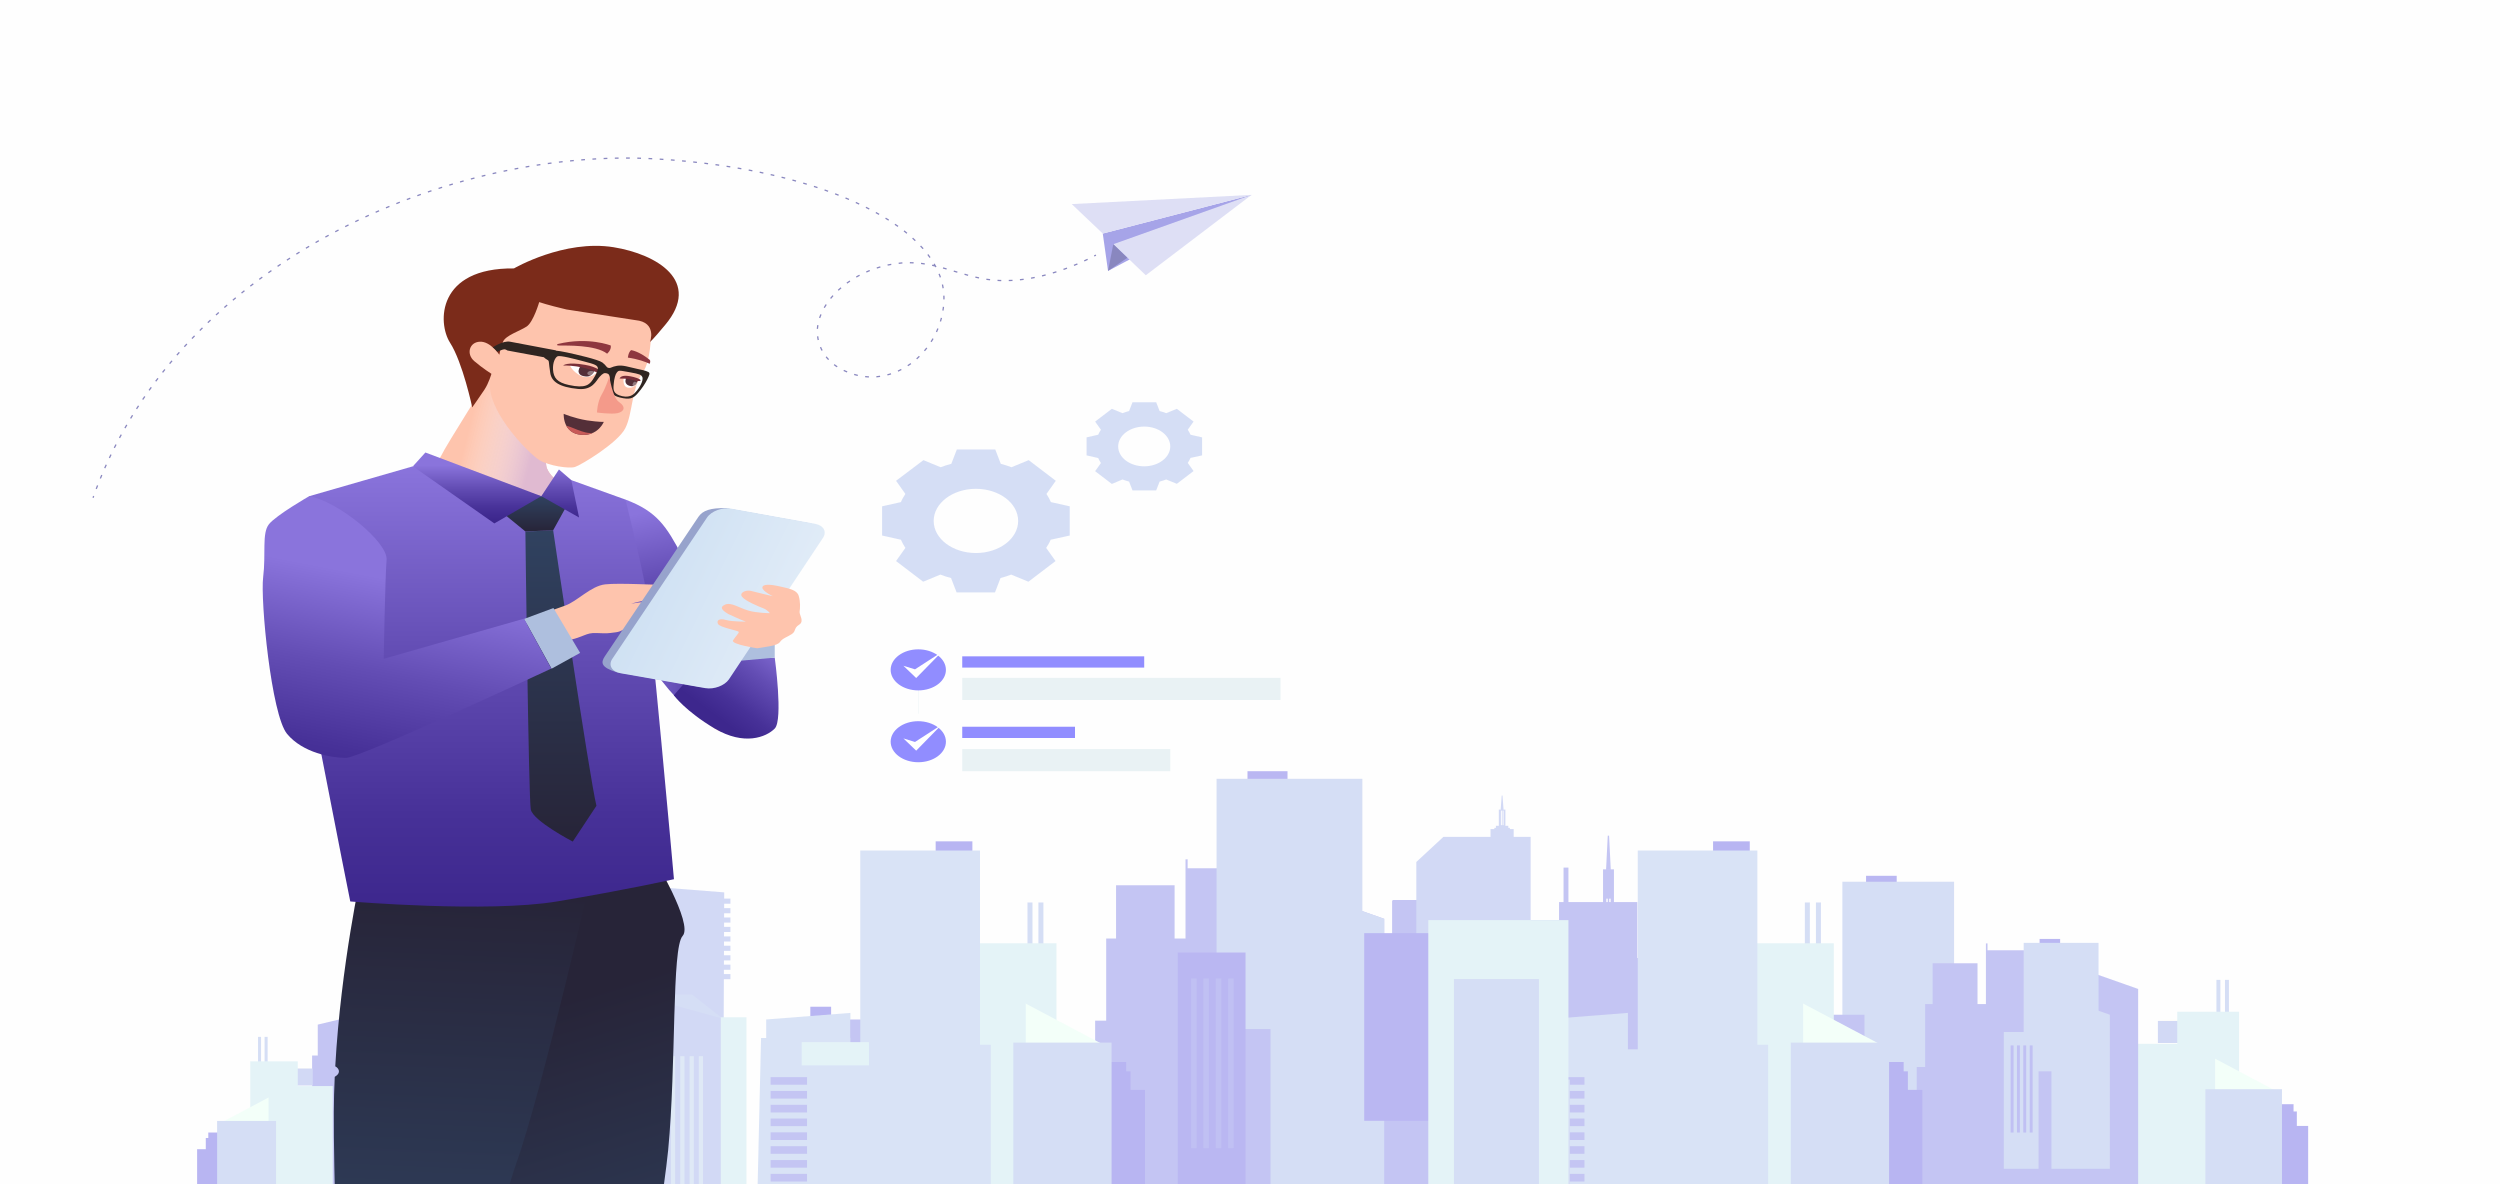 <?xml version="1.0" encoding="utf-8"?>
<!-- Generator: Adobe Illustrator 24.0.2, SVG Export Plug-In . SVG Version: 6.00 Build 0)  -->
<svg version="1.1" id="Layer_1" xmlns="http://www.w3.org/2000/svg" xmlns:xlink="http://www.w3.org/1999/xlink" x="0px" y="0px"
	 viewBox="0 0 1900 900" style="enable-background:new 0 0 1900 900;" xml:space="preserve">
<rect x="0" y="0" width="1900" height="900" fill="#333333" stroke="none"/>
<style type="text/css">
	.st0{clip-path:url(#SVGID_2_);fill:#FEFEFE;}
	.st1{clip-path:url(#SVGID_2_);}
	.st2{fill:#A6A4E8;}
	.st3{fill:#DEDFF5;}
	.st4{fill:#8987BF;}
	.st5{fill:none;stroke:#8987BF;stroke-width:0.992;stroke-miterlimit:10;}
	.st6{fill:none;stroke:#8987BF;stroke-width:0.992;stroke-miterlimit:10;stroke-dasharray:2.842,5.683;}
	.st7{fill:#C4C5F3;}
	.st8{fill:#B8B5F2;}
	.st9{fill:#FFFFFB;}
	.st10{fill:#D2D9F5;}
	.st11{fill:#D5DEF5;}
	.st12{fill:#E4F3F7;}
	.st13{fill:#F3FFF9;}
	.st14{fill:#BAB7F2;}
	.st15{fill:#C0C0F3;}
	.st16{fill:#D9E3F6;}
	.st17{fill:#B1ABEF;}
	.st18{opacity:0.43;fill:#F3FFF9;}
	.st19{fill:url(#SVGID_3_);}
	.st20{fill:url(#SVGID_4_);}
	.st21{fill:url(#SVGID_5_);}
	.st22{fill:#FEC4AD;}
	.st23{fill:url(#SVGID_6_);}
	.st24{fill:#AEBFDE;}
	.st25{fill:url(#SVGID_7_);}
	.st26{fill:#7B2B1A;}
	.st27{fill:#FFFFFF;}
	.st28{fill:#542F38;}
	.st29{opacity:0.35;fill:#FFFFFF;}
	.st30{fill:#782F38;}
	.st31{fill:#8E373F;}
	.st32{fill:#2F2521;}
	.st33{fill:#F49A8A;}
	.st34{fill:#C85A58;}
	.st35{fill:url(#SVGID_8_);}
	.st36{fill:url(#SVGID_9_);}
	.st37{fill:url(#SVGID_10_);}
	.st38{fill:#97A3CC;}
	.st39{fill:url(#XMLID_2_);}
	.st40{fill:url(#SVGID_11_);}
	.st41{fill:url(#SVGID_12_);}
	.st42{fill:url(#SVGID_13_);}
	.st43{fill:url(#SVGID_14_);}
	.st44{fill:none;stroke:#E9F2F4;stroke-width:0.302;stroke-miterlimit:10;}
	.st45{fill:#918DFF;}
	.st46{fill:#E9F2F4;}
	.st47{fill:#133A50;}
</style>
<g>
	<defs>
		<path id="SVGID_1_" d="M1878,914H25c-19,0-34.5-15.4-34.5-34.5V13.6c0-19,15.4-34.5,34.5-34.5H1878c19,0,34.5,15.4,34.5,34.5
			v865.9C1912.5,898.5,1897.1,914,1878,914z"/>
	</defs>
	<clipPath id="SVGID_2_">
		<use xlink:href="#SVGID_1_"  style="overflow:visible;"/>
	</clipPath>
	<path class="st0" d="M1878,914H25c-19,0-34.5-15.4-34.5-34.5V13.6c0-19,15.4-34.5,34.5-34.5H1878c19,0,34.5,15.4,34.5,34.5v865.9
		C1912.5,898.5,1897.1,914,1878,914z"/>
	<g class="st1">
		<g>
			<polygon class="st2" points="842.1,205.9 838.1,177.5 951.2,148.1 			"/>
			<polygon class="st3" points="951.2,148.1 870.8,209.2 846.1,185.6 			"/>
			<polygon class="st3" points="951.2,148.1 838.1,177.5 814.5,155.1 			"/>
			<polygon class="st4" points="846.1,185.6 842.1,205.9 856.8,195.9 			"/>
		</g>
		<g>
			<g>
				<path class="st5" d="M832.9,193.9c-0.4,0.2-0.8,0.4-1.3,0.6"/>
				<path class="st6" d="M826.6,197.1c-20.9,10-46.6,18-71.5,15.8c-26.9-2.4-45.9-16.9-75.4-12.4c-26.8,4.1-50,21-56.8,41.1
					c-4.7,13.6,0.2,29.6,14.9,38.1c37.6,21.7,79.6-11.9,79.6-53.2c0-52.8-89.8-98.1-218.3-105.7c-156-9.3-361.8,76.9-427,253.5"/>
				<path class="st5" d="M71.2,377c-0.2,0.4-0.3,0.9-0.5,1.3"/>
			</g>
		</g>
	</g>
	<g class="st1">
		<g>
			
				<rect x="1214.6" y="710.3" transform="matrix(-1 -1.224647e-16 1.224647e-16 -1 2444.853 1425.659)" class="st7" width="15.6" height="5"/>
			
				<rect x="1212.6" y="714.2" transform="matrix(-1 -1.224647e-16 1.224647e-16 -1 2444.853 1430.647)" class="st7" width="19.6" height="2.2"/>
			
				<rect x="1207.8" y="716.4" transform="matrix(-1 -1.224647e-16 1.224647e-16 -1 2444.853 1438.455)" class="st7" width="29.3" height="5.6"/>
			<polygon class="st7" points="1220.6,661.1 1224.2,661.1 1222.9,635.1 1221.9,635.1 			"/>
			<path class="st7" d="M1218.3,660.7v50.7h8.3v-50.7H1218.3z M1223,683h1.1v26.2h-1.1V683z M1220.8,683h1.1v26.2h-1.1V683z"/>
		</g>
		<rect x="763.6" y="807.1" class="st7" width="45" height="119.2"/>
		<polygon class="st7" points="1052,926.3 1052,698.3 943,659.9 902.6,659.9 902.6,653.1 901,653.1 901,713.3 892.7,713.3 
			892.7,672.8 848.2,672.8 848.2,713.3 840.7,713.3 840.7,775.7 832.3,775.7 832.3,926.3 		"/>
		<polygon class="st7" points="360.2,926.3 360.2,793.5 296.7,771.1 273.2,771.1 241.5,778.7 241.5,802.2 237.2,802.2 237.2,838.6 
			232.3,838.6 232.3,926.3 		"/>
		<rect x="680.1" y="795.4" class="st7" width="29.2" height="130.9"/>
		<rect x="645.4" y="774.8" class="st7" width="54.1" height="151.5"/>
		<rect x="595.8" y="803.8" class="st7" width="40.3" height="120.5"/>
		<rect x="673.8" y="662.2" class="st7" width="70" height="262.1"/>
		
			<rect x="1184.8" y="685.5" transform="matrix(-1 -1.224647e-16 1.224647e-16 -1 2429.177 1597.563)" class="st7" width="59.5" height="226.5"/>
		<rect x="1212.5" y="728.1" class="st7" width="59.5" height="198"/>
		<path class="st7" d="M1188.3,659.4v39.9h-40.4V684h-22.1v-6.4h-11.7v6.4h-55.5c-0.2,0.2-0.4,0.5-0.6,0.7v68.5h-23.3v173.2H1192
			V659.4H1188.3z"/>
		<polygon class="st7" points="358.4,926.3 358.4,795.8 366.9,804.4 390,804.4 390,769.9 390.9,769.9 390.9,804.4 395.6,804.4 
			395.6,781.2 421.1,781.2 421.1,804.4 425.4,804.4 425.4,840.1 430.2,840.1 430.2,926.3 		"/>
		<rect x="438" y="699.8" class="st7" width="45" height="226.5"/>
		<polygon class="st7" points="482.7,926.3 482.7,755.8 525.9,755.8 549.1,774.1 549.1,926.3 		"/>
		<g>
			<g>
				<polygon class="st8" points="855.9,807.1 855.9,814.2 859.2,814.2 859.2,828.3 870.2,828.3 870.2,926.3 812.7,926.3 
					812.7,807.1 				"/>
			</g>
			<g>
				<g>
					<rect x="728.4" y="724.6" class="st9" width="18.8" height="1.3"/>
					<rect x="723.7" y="725.9" class="st10" width="28.3" height="21.5"/>
				</g>
				<g>
					<g>
						
							<rect x="780.8" y="685.9" transform="matrix(-1 -1.224647e-16 1.224647e-16 -1 1565.472 1478.383)" class="st11" width="3.8" height="106.6"/>
						
							<rect x="789.3" y="685.9" transform="matrix(-1 -1.224647e-16 1.224647e-16 -1 1582.288 1478.383)" class="st11" width="3.8" height="106.6"/>
					</g>
					<rect x="742.6" y="716.9" class="st12" width="60.3" height="118.7"/>
					<polygon class="st13" points="841.3,795.4 773.6,795.4 773.6,759.6 					"/>
					<rect x="698.1" y="748.2" class="st12" width="81.5" height="178.1"/>
					<rect x="770.1" y="792.4" class="st11" width="74.7" height="133.9"/>
				</g>
			</g>
		</g>
		<g>
			<g>
				<polygon class="st8" points="1743.1,839.2 1743.1,844.7 1745.6,844.7 1745.6,855.7 1754.2,855.7 1754.2,932.2 1709.4,932.2 
					1709.4,839.2 				"/>
			</g>
			<g>
				<g>
					<rect x="1643.6" y="774.9" class="st9" width="14.7" height="1"/>
					<rect x="1640" y="775.9" class="st10" width="22.1" height="16.8"/>
				</g>
				<g>
					<g>
						
							<rect x="1684.5" y="744.7" transform="matrix(-1 -1.224647e-16 1.224647e-16 -1 3371.973 1572.494)" class="st11" width="3" height="83.1"/>
						
							<rect x="1691.1" y="744.7" transform="matrix(-1 -1.224647e-16 1.224647e-16 -1 3385.088 1572.494)" class="st11" width="3" height="83.1"/>
					</g>
					<rect x="1654.7" y="768.9" class="st12" width="47" height="92.6"/>
					<polygon class="st13" points="1731.7,830.1 1678.9,830.1 1678.9,802.2 					"/>
					<rect x="1620" y="793.3" class="st12" width="63.5" height="138.9"/>
					<rect x="1676.1" y="827.8" class="st11" width="58.2" height="104.4"/>
				</g>
			</g>
		</g>
		<g>
			<g>
				<polygon class="st8" points="158.3,860.7 158.3,864.9 156.4,864.9 156.4,873.4 149.8,873.4 149.8,932.2 184.3,932.2 
					184.3,860.7 				"/>
			</g>
			<g>
				<g>
					
						<rect x="223.5" y="811.3" transform="matrix(-1 -1.224647e-16 1.224647e-16 -1 458.288 1623.298)" class="st9" width="11.3" height="0.8"/>
					
						<rect x="220.7" y="812" transform="matrix(-1 -1.224647e-16 1.224647e-16 -1 458.289 1636.982)" class="st10" width="17" height="12.9"/>
				</g>
				<g>
					<g>
						<rect x="201.1" y="788" class="st11" width="2.3" height="63.9"/>
						<rect x="196.1" y="788" class="st11" width="2.3" height="63.9"/>
					</g>
					
						<rect x="190.2" y="806.7" transform="matrix(-1 -1.224647e-16 1.224647e-16 -1 416.505 1684.491)" class="st12" width="36.1" height="71.2"/>
					<polygon class="st13" points="167.1,853.7 207.7,853.7 207.7,832.2 					"/>
					<rect x="204.1" y="825.4" class="st12" width="48.8" height="106.8"/>
					<rect x="165" y="851.9" class="st11" width="44.8" height="80.3"/>
				</g>
			</g>
		</g>
		<g>
			<g>
				<rect x="948.1" y="586.1" class="st14" width="30.4" height="153.9"/>
				<rect x="924.6" y="591.9" class="st11" width="110.8" height="190.2"/>
			</g>
			<g>
				<g>
					
						<rect x="912.1" y="733.9" transform="matrix(-1 -1.224647e-16 1.224647e-16 -1 1844.323 1471.793)" class="st13" width="20.1" height="4.1"/>
					
						<rect x="909.5" y="737" transform="matrix(-1 -1.224647e-16 1.224647e-16 -1 1844.323 1475.866)" class="st13" width="25.3" height="1.8"/>
					
						<rect x="903.2" y="738.8" transform="matrix(-1 -1.224647e-16 1.224647e-16 -1 1844.323 1507.281)" class="st14" width="37.9" height="29.6"/>
				</g>
				<polygon class="st11" points="965.6,667.8 965.6,926.3 1052,926.3 1052,698.3 				"/>
				<rect x="895.1" y="723.9" class="st14" width="51.5" height="202.5"/>
				<g>
					<rect x="933.4" y="743.7" class="st15" width="4.2" height="128.9"/>
					<rect x="924" y="743.7" class="st15" width="4.2" height="128.9"/>
					<rect x="914.6" y="743.7" class="st15" width="4.2" height="128.9"/>
					<rect x="905.2" y="743.7" class="st15" width="4.2" height="128.9"/>
				</g>
				<rect x="966.5" y="719.7" class="st11" width="29.7" height="24"/>
			</g>
		</g>
		<g>
			<g>
				<rect x="1418.2" y="665.6" class="st14" width="23.3" height="117.9"/>
				<rect x="1400.2" y="670.1" class="st11" width="84.9" height="145.7"/>
			</g>
			<g>
				<g>
					
						<rect x="1390.7" y="778.9" transform="matrix(-1 -1.224647e-16 1.224647e-16 -1 2796.732 1560.844)" class="st13" width="15.4" height="3.1"/>
					
						<rect x="1388.7" y="781.3" transform="matrix(-1 -1.224647e-16 1.224647e-16 -1 2796.732 1563.965)" class="st13" width="19.3" height="1.4"/>
					
						<rect x="1383.9" y="782.7" transform="matrix(-1 -1.224647e-16 1.224647e-16 -1 2796.732 1588.034)" class="st14" width="29" height="22.7"/>
				</g>
				<polygon class="st11" points="1431.7,728.3 1431.7,926.3 1497.9,926.3 1497.9,751.6 				"/>
				<rect x="1377.6" y="771.2" class="st7" width="39.4" height="155.1"/>
				<g>
					<rect x="1407" y="786.4" class="st15" width="3.2" height="98.8"/>
					<rect x="1399.8" y="786.4" class="st15" width="3.2" height="98.8"/>
					<rect x="1392.6" y="786.4" class="st15" width="3.2" height="98.8"/>
					<rect x="1385.4" y="786.4" class="st15" width="3.2" height="98.8"/>
				</g>
				<rect x="1432.3" y="768" class="st11" width="22.8" height="18.4"/>
			</g>
		</g>
		
			<rect x="615.8" y="765.1" transform="matrix(-1 -1.224647e-16 1.224647e-16 -1 1247.448 1547.927)" class="st8" width="15.8" height="17.7"/>
		
			<rect x="625.9" y="775.1" transform="matrix(-1 -1.224647e-16 1.224647e-16 -1 1272.419 1563.793)" class="st8" width="20.7" height="13.5"/>
		<g>
			
				<rect x="711" y="639.4" transform="matrix(-1 -1.224647e-16 1.224647e-16 -1 1450.008 1300.599)" class="st8" width="27.9" height="21.8"/>
			<g>
				<polygon class="st16" points="575.2,926.3 578.4,788.9 582.3,788.9 582.3,774.8 646.3,769.8 646.3,797.5 653.8,797.5 
					653.8,646.4 744.8,646.4 744.8,794 753,794 753,926.3 				"/>
				<g>
					
						<rect x="585.6" y="818.6" transform="matrix(-1 -1.224647e-16 1.224647e-16 -1 1198.965 1643.012)" class="st7" width="27.7" height="5.8"/>
					
						<rect x="585.6" y="829.1" transform="matrix(-1 -1.224647e-16 1.224647e-16 -1 1198.965 1664.032)" class="st7" width="27.7" height="5.8"/>
					
						<rect x="585.6" y="839.6" transform="matrix(-1 -1.224647e-16 1.224647e-16 -1 1198.965 1685.053)" class="st7" width="27.7" height="5.8"/>
					
						<rect x="585.6" y="850.2" transform="matrix(-1 -1.224647e-16 1.224647e-16 -1 1198.965 1706.072)" class="st7" width="27.7" height="5.8"/>
					
						<rect x="585.6" y="860.7" transform="matrix(-1 -1.224647e-16 1.224647e-16 -1 1198.965 1727.092)" class="st7" width="27.7" height="5.8"/>
					
						<rect x="585.6" y="871.2" transform="matrix(-1 -1.224647e-16 1.224647e-16 -1 1198.965 1748.113)" class="st7" width="27.7" height="5.8"/>
					
						<rect x="585.6" y="881.7" transform="matrix(-1 -1.224647e-16 1.224647e-16 -1 1198.965 1769.133)" class="st7" width="27.7" height="5.8"/>
					
						<rect x="585.6" y="892.2" transform="matrix(-1 -1.224647e-16 1.224647e-16 -1 1198.965 1790.153)" class="st7" width="27.7" height="5.8"/>
					
						<rect x="585.6" y="902.7" transform="matrix(-1 -1.224647e-16 1.224647e-16 -1 1198.965 1811.173)" class="st7" width="27.7" height="5.8"/>
				</g>
			</g>
		</g>
		<rect x="1354.5" y="807.1" class="st7" width="45" height="119.2"/>
		<polygon class="st7" points="1625,926.3 1625,751.6 1541.5,722.2 1510.5,722.2 1510.5,717 1509.3,717 1509.3,763.1 1502.9,763.1 
			1502.9,732.1 1468.8,732.1 1468.8,763.1 1463.1,763.1 1463.1,810.9 1456.7,810.9 1456.7,926.3 		"/>
		<rect x="1264.7" y="662.2" class="st7" width="70" height="262.1"/>
		<g>
			<g>
				<polygon class="st8" points="1446.8,807.1 1446.8,814.2 1450,814.2 1450,828.3 1461,828.3 1461,926.3 1403.6,926.3 
					1403.6,807.1 				"/>
			</g>
			<g>
				<g>
					<rect x="1319.3" y="724.6" class="st9" width="18.8" height="1.3"/>
					<rect x="1314.6" y="725.9" class="st10" width="28.3" height="21.5"/>
				</g>
				<g>
					<g>
						
							<rect x="1371.7" y="685.9" transform="matrix(-1 -1.224647e-16 1.224647e-16 -1 2747.193 1478.383)" class="st11" width="3.8" height="106.6"/>
						
							<rect x="1380.1" y="685.9" transform="matrix(-1 -1.224647e-16 1.224647e-16 -1 2764.009 1478.383)" class="st11" width="3.8" height="106.6"/>
					</g>
					<rect x="1333.4" y="716.9" class="st12" width="60.3" height="118.7"/>
					<polygon class="st13" points="1432.2,795.4 1364.5,795.4 1364.5,759.6 					"/>
					<rect x="1288.9" y="748.2" class="st12" width="81.5" height="178.1"/>
					<rect x="1361" y="792.4" class="st11" width="74.7" height="133.9"/>
				</g>
			</g>
		</g>
		<g>
			<g>
				<rect x="1550.1" y="713.6" class="st14" width="15.6" height="79"/>
				<rect x="1538" y="716.6" class="st11" width="56.9" height="97.6"/>
			</g>
			<g>
				<g>
					
						<rect x="1531.6" y="789.5" transform="matrix(-1 -1.224647e-16 1.224647e-16 -1 3073.541 1581.002)" class="st13" width="10.3" height="2.1"/>
					
						<rect x="1530.3" y="791.1" transform="matrix(-1 -1.224647e-16 1.224647e-16 -1 3073.54 1583.093)" class="st13" width="13" height="0.9"/>
					
						<rect x="1527" y="792" transform="matrix(-1 -1.224647e-16 1.224647e-16 -1 3073.54 1599.223)" class="st14" width="19.4" height="15.2"/>
				</g>
				<polygon class="st11" points="1559.1,755.6 1559.1,888.3 1603.5,888.3 1603.5,771.2 				"/>
				<rect x="1522.9" y="784.3" class="st11" width="26.4" height="104"/>
				<g>
					<rect x="1542.6" y="794.5" class="st15" width="2.2" height="66.2"/>
					<rect x="1537.7" y="794.5" class="st15" width="2.2" height="66.2"/>
					<rect x="1532.9" y="794.5" class="st15" width="2.2" height="66.2"/>
					<rect x="1528.1" y="794.5" class="st15" width="2.2" height="66.2"/>
				</g>
				<rect x="1559.5" y="782.2" class="st11" width="15.3" height="12.3"/>
			</g>
		</g>
		<g>
			
				<rect x="1301.9" y="639.4" transform="matrix(-1 -1.224647e-16 1.224647e-16 -1 2631.729 1300.599)" class="st8" width="27.9" height="21.8"/>
			<g>
				<polygon class="st16" points="1166,926.3 1169.3,788.9 1173.2,788.9 1173.2,774.8 1237.2,769.8 1237.2,797.5 1244.7,797.5 
					1244.7,646.4 1335.6,646.4 1335.6,794 1343.8,794 1343.8,926.3 				"/>
				<g>
					
						<rect x="1176.5" y="818.6" transform="matrix(-1 -1.224647e-16 1.224647e-16 -1 2380.686 1643.012)" class="st7" width="27.7" height="5.8"/>
					
						<rect x="1176.5" y="829.1" transform="matrix(-1 -1.224647e-16 1.224647e-16 -1 2380.686 1664.032)" class="st7" width="27.7" height="5.8"/>
					
						<rect x="1176.5" y="839.6" transform="matrix(-1 -1.224647e-16 1.224647e-16 -1 2380.686 1685.053)" class="st7" width="27.7" height="5.8"/>
					
						<rect x="1176.5" y="850.2" transform="matrix(-1 -1.224647e-16 1.224647e-16 -1 2380.686 1706.072)" class="st7" width="27.7" height="5.8"/>
					
						<rect x="1176.5" y="860.7" transform="matrix(-1 -1.224647e-16 1.224647e-16 -1 2380.686 1727.092)" class="st7" width="27.7" height="5.8"/>
					
						<rect x="1176.5" y="871.2" transform="matrix(-1 -1.224647e-16 1.224647e-16 -1 2380.686 1748.113)" class="st7" width="27.7" height="5.8"/>
					
						<rect x="1176.5" y="881.7" transform="matrix(-1 -1.224647e-16 1.224647e-16 -1 2380.686 1769.133)" class="st7" width="27.7" height="5.8"/>
					
						<rect x="1176.5" y="892.2" transform="matrix(-1 -1.224647e-16 1.224647e-16 -1 2380.686 1790.153)" class="st7" width="27.7" height="5.8"/>
					
						<rect x="1176.5" y="902.7" transform="matrix(-1 -1.224647e-16 1.224647e-16 -1 2380.686 1811.173)" class="st7" width="27.7" height="5.8"/>
				</g>
			</g>
		</g>
		<g>
			<rect x="1132.7" y="820.5" class="st11" width="60.4" height="105.7"/>
		</g>
		<path class="st10" d="M1163.3,759.6V636h-12.9v-5.9h-2.9v-0.9h-1.2v-1.6h-2.2v-12.3h-1.4l-0.8-10.7h-0.6l-0.8,10.7h-1.4v12.3h-2.2
			v1.6h-1.2v0.9h-2.9v5.9h-35.8l-20.6,19.1v104.6H1163.3z M1141.4,627.1h-0.7v-11h0.7V627.1z M1142.7,627.1h-0.7v-11h0.7V627.1z"/>
		<g>
			<rect x="1036.8" y="709.2" class="st14" width="76" height="142.6"/>
		</g>
		<g>
			<rect x="434.9" y="778.4" class="st13" width="11.5" height="2.3"/>
			<rect x="433.4" y="780.2" class="st13" width="14.5" height="1"/>
			<rect x="429.8" y="781.2" class="st14" width="21.7" height="17"/>
		</g>
		<rect x="400.8" y="810.5" class="st7" width="29.5" height="115.9"/>
		<g>
			
				<rect x="405.9" y="808.8" transform="matrix(-1 -1.224647e-16 1.224647e-16 -1 814.219 1691.47)" class="st15" width="2.4" height="73.8"/>
			
				<rect x="411.3" y="808.8" transform="matrix(-1 -1.224647e-16 1.224647e-16 -1 824.972 1691.47)" class="st15" width="2.4" height="73.8"/>
			
				<rect x="416.7" y="808.8" transform="matrix(-1 -1.224647e-16 1.224647e-16 -1 835.725 1691.47)" class="st15" width="2.4" height="73.8"/>
			
				<rect x="422" y="808.8" transform="matrix(-1 -1.224647e-16 1.224647e-16 -1 846.477 1691.47)" class="st15" width="2.4" height="73.8"/>
		</g>
		
			<rect x="403.2" y="728.2" transform="matrix(-1 -1.224647e-16 1.224647e-16 -1 859.414 1654.585)" class="st8" width="53.1" height="198.1"/>
		<polygon class="st13" points="332.6,871.4 364.7,871.4 364.7,801.3 		"/>
		
			<rect x="318.8" y="722.2" transform="matrix(-1 -1.224647e-16 1.224647e-16 -1 677.106 1553.666)" class="st8" width="39.4" height="109.2"/>
		<g>
			
				<rect x="361.4" y="792" transform="matrix(-1 -1.224647e-16 1.224647e-16 -1 741.076 1585.178)" class="st9" width="18.3" height="1.2"/>
		</g>
		<g>
			<rect x="306.4" y="752.5" class="st8" width="3.7" height="172.9"/>
			<rect x="314.6" y="752.5" class="st8" width="3.7" height="172.9"/>
			<rect x="322.9" y="839.4" class="st8" width="3.7" height="85.9"/>
			<rect x="331.1" y="839.4" class="st8" width="3.7" height="85.9"/>
		</g>
		
			<rect x="394.7" y="753.4" transform="matrix(-1 -1.224647e-16 1.224647e-16 -1 806.339 1520.602)" class="st11" width="17" height="13.7"/>
		<rect x="319.3" y="835.4" class="st8" width="24.8" height="91"/>
		<g>
			<g>
				<g>
					
						<rect x="496.4" y="683" transform="matrix(-1 -1.224647e-16 1.224647e-16 -1 1051.526 1369.835)" class="st10" width="58.7" height="3.9"/>
					
						<rect x="496.4" y="690.1" transform="matrix(-1 -1.224647e-16 1.224647e-16 -1 1051.526 1384.165)" class="st10" width="58.7" height="3.9"/>
					
						<rect x="496.4" y="697.3" transform="matrix(-1 -1.224647e-16 1.224647e-16 -1 1051.526 1398.495)" class="st10" width="58.7" height="3.9"/>
					
						<rect x="496.4" y="704.5" transform="matrix(-1 -1.224647e-16 1.224647e-16 -1 1051.526 1412.824)" class="st10" width="58.7" height="3.9"/>
					
						<rect x="496.4" y="711.6" transform="matrix(-1 -1.224647e-16 1.224647e-16 -1 1051.526 1427.154)" class="st10" width="58.7" height="3.9"/>
					
						<rect x="496.4" y="718.8" transform="matrix(-1 -1.224647e-16 1.224647e-16 -1 1051.526 1441.483)" class="st10" width="58.7" height="3.9"/>
					
						<rect x="496.4" y="725.9" transform="matrix(-1 -1.224647e-16 1.224647e-16 -1 1051.526 1455.812)" class="st10" width="58.7" height="3.9"/>
					
						<rect x="496.4" y="733.1" transform="matrix(-1 -1.224647e-16 1.224647e-16 -1 1051.526 1470.142)" class="st10" width="58.7" height="3.9"/>
					
						<rect x="496.4" y="740.3" transform="matrix(-1 -1.224647e-16 1.224647e-16 -1 1051.526 1484.471)" class="st10" width="58.7" height="3.9"/>
				</g>
				<polygon class="st10" points="444.3,926.3 549.4,926.3 550.4,678.2 444.3,669.9 				"/>
				<polygon class="st17" points="444.3,926.3 465.6,926.3 466.9,677.7 444.3,669.9 				"/>
			</g>
			<g>
				<polygon class="st11" points="549.1,774.1 525.9,755.8 482.7,755.8 				"/>
				<rect x="509.9" y="802.7" class="st18" width="3.2" height="123.7"/>
				<rect x="517" y="802.7" class="st18" width="3.2" height="123.7"/>
				<rect x="524.1" y="802.7" class="st18" width="3.2" height="123.7"/>
				<rect x="531.1" y="802.7" class="st18" width="3.2" height="123.7"/>
			</g>
		</g>
		<rect x="609.3" y="792" class="st12" width="51.1" height="17.7"/>
		<rect x="1085.5" y="699.3" class="st12" width="106.5" height="227"/>
		<rect x="1105" y="744.1" class="st11" width="64.6" height="181.4"/>
		<polygon class="st16" points="395.6,765.4 389.2,794.4 389.2,862.3 383.7,862.3 383.7,830 367.1,830 367.1,793.6 349.5,793.6 
			349.5,740.6 320.4,740.6 320.4,730.2 314.3,730.2 314.3,740.6 302.8,740.6 302.8,752.4 296.7,752.4 296.7,721.8 284.8,721.8 
			284.8,926.3 422.5,926.3 422.5,785.2 418.1,765.9 		"/>
		<rect x="470.5" y="806.9" class="st12" width="25.9" height="119.4"/>
		<rect x="547.8" y="773.1" class="st12" width="19.5" height="153.3"/>
	</g>
	<g class="st1">
		<linearGradient id="SVGID_3_" gradientUnits="userSpaceOnUse" x1="434.275" y1="758.507" x2="520.258" y2="1031.96">
			<stop  offset="0" style="stop-color:#272438"/>
			<stop  offset="1" style="stop-color:#304260"/>
		</linearGradient>
		<path class="st19" d="M387.9,940h110.9c4.3-28.3,7.6-51.8,9-65.9c6.3-65.9,2.6-153.7,11-162.8c8.4-9.1-22.7-60.7-22.7-60.7
			l-73.3,12.7l-34.4,91.1c0,0-3.4,145.5-1.3,172.2C387.2,929.2,387.5,933.8,387.9,940z"/>
		<linearGradient id="SVGID_4_" gradientUnits="userSpaceOnUse" x1="355.9" y1="677.741" x2="341.967" y2="1001.003">
			<stop  offset="0" style="stop-color:#272438"/>
			<stop  offset="1" style="stop-color:#304260"/>
		</linearGradient>
		<path class="st20" d="M377,940c5.7-23.7,10.8-42.9,14.8-54.1c20.7-57.3,60.8-234.6,60.8-234.6l-178,12.1c0,0-15.5,70-19.8,147
			c2.8,1.5,4.1,4.6,1,7c-0.5,0.3-0.9,0.7-1.4,1c-0.4,8.9-0.7,17.9-0.7,26.8c-0.1,22.2,0.6,56.2,1.6,94.8H377z"/>
		<linearGradient id="SVGID_5_" gradientUnits="userSpaceOnUse" x1="476.552" y1="485.461" x2="570.324" y2="485.461">
			<stop  offset="0" style="stop-color:#8A74DC"/>
			<stop  offset="0.423" style="stop-color:#634DB4"/>
			<stop  offset="0.789" style="stop-color:#473198"/>
			<stop  offset="1" style="stop-color:#3D278D"/>
		</linearGradient>
		<path class="st21" d="M570.2,495c0,0,2,16.4-9.8,25.6c-11.8,9.2-24.5,27.3-24.5,27.3s-15.4-10.9-23.7-19.5
			c-8.3-8.5-35.1-43.3-35.6-61.1c-0.5-17.7,41.2-44.4,41.2-44.4s23,28.7,25,45S570.2,495,570.2,495z"/>
		<path class="st22" d="M588.8,483.8c-3.9,8.2-3.9,16.7-3.9,28s1.5,30.7-7.8,35.5c-9.3,4.8-22.6,14-33.8,6.5
			c-11.3-7.5-17.2-19.4-18.6-30.7c-1.5-11.3,16.7-27.6,25-37.5L588.8,483.8z"/>
		<linearGradient id="SVGID_6_" gradientUnits="userSpaceOnUse" x1="591.913" y1="485.508" x2="546.705" y2="546.181">
			<stop  offset="0" style="stop-color:#8A74DC"/>
			<stop  offset="0.423" style="stop-color:#634DB4"/>
			<stop  offset="0.789" style="stop-color:#473198"/>
			<stop  offset="1" style="stop-color:#3D278D"/>
		</linearGradient>
		<path class="st23" d="M512.1,528.4c0,0,8.8,12.1,31.1,25.3s39.1,6.6,45.6,0c6.5-6.6,0-53.9,0-53.9s-23.5,2.7-39.2-14.4
			L512.1,528.4z"/>
		<polygon class="st24" points="563.4,502.1 588.8,499.8 588.8,483.8 563.4,485.5 		"/>
		<g>
			<path class="st22" d="M335.1,346.7c-4,8.7-42,18.8-42,18.8s114.7,99.8,159,99.2c44.3-0.6-19.4-94.1-19.4-94.1
				s-12.9-4.9-16.9-14.4c-4-9.5,4.4-50.3,4.4-50.3l-46.7-21.7C373.5,284.1,339.2,338,335.1,346.7z"/>
			<linearGradient id="SVGID_7_" gradientUnits="userSpaceOnUse" x1="348.004" y1="358.799" x2="398.023" y2="371.304">
				<stop  offset="0" style="stop-color:#FFFFFF;stop-opacity:0"/>
				<stop  offset="1" style="stop-color:#E0BAD1"/>
			</linearGradient>
			<path class="st25" d="M335.1,346.7c-4,8.7-42,18.8-42,18.8s114.7,99.8,159,99.2c44.3-0.6-19.4-94.1-19.4-94.1
				s-12.9-4.9-16.9-14.4c-4-9.5,4.4-50.3,4.4-50.3l-46.7-21.7C373.5,284.1,339.2,338,335.1,346.7z"/>
			<path class="st22" d="M477.9,229c7,5.1,18.7,15.4,17.6,21.2c-1.1,5.9-0.8,24-7,32.9c-8.7,12.4-7.6,31.3-13.3,42.4
				c-5.6,11.1-33.7,28-38.2,29.4c-4.5,1.4-19.6-0.8-26.9-5.1c-7.3-4.3-45.4-41.3-36.6-65.7c0,0-16.8,2.4-22.6-21.9
				c-1.5-6.3,32.1-23.7,37.3-29.9c12.9-15,58.4-2.3,71.4-1.3C472.8,232,477.9,229,477.9,229z"/>
			<path class="st26" d="M494,259.9c0,0,5.7-15-11.1-16.6l-52.4-8.1c-14.8-3.5-20.7-5.6-20.7-5.6s-4.4,15.2-9.6,18.6
				c-5.2,3.4-15.9,6.7-17.9,11.5c-2,4.8-2.8,9.9-2.8,9.9s-6.8-10.3-14.8-9.9c-8,0.3-10.6,9.4-4.2,14.8c6.3,5.4,13,9.6,13,9.6
				s-2,7-5.3,12c-3.3,5-9.3,13.5-9.3,13.5s-7.2-34.1-16.9-49.2c-9.6-15.1-9.8-57,48.6-56.4c0,0,38.1-22.2,75.8-16.1
				c32.7,5.3,67.3,25.7,39,59.2C495.7,258.8,494,259.9,494,259.9z"/>
			<g>
				<g>
					<path class="st27" d="M433.1,277.6c0,0,1.1,3.4,6,6.7c4.9,3.3,8.7,3.3,14.6-1C453.7,283.2,446.4,275.7,433.1,277.6z"/>
					<path class="st28" d="M442.2,278.3c-1.7-0.5-2.7,3.4-2.5,4.3c0.4,1.4,1.2,3.1,5.2,3.5c5.9,0.7,7.2-5,7.2-5L442.2,278.3z"/>
					<path class="st29" d="M449.6,281.9c-2.5-0.2-4.2,1.8-2.6,2.9c1.5,1,3.7,1.5,4.4-0.1S452.1,282.1,449.6,281.9z"/>
					<path class="st30" d="M428,277.8c0,0,16.8-0.6,28.5,6.9c0,0,1.3-1.9-1.8-4c-1.7-1.2-5.7-2.7-9.9-3.4
						C430.6,274.8,428,277.8,428,277.8z"/>
				</g>
				<path class="st31" d="M461.4,268.8c0,0,3.3-2.6,2.8-6.2c0,0-17-6.8-40.1-1.2c0,0-2.6,1.2,1.5,1.2
					C429.8,262.7,452.7,261.9,461.4,268.8z"/>
				<g>
					<path class="st27" d="M483.9,288.1c0,0-0.1,5.8-4.3,6.5c-5.6,0.9-5.9-3.6-5.7-6.7C473.8,287.9,478.8,285.6,483.9,288.1z"/>
					<path class="st28" d="M483.9,288.9c1.3,0.3-0.3,3.2-1,3.7c-1.1,0.7-2.5,1.5-5.3,0.3c-4-1.8-1.5-5.9-1.5-5.9L483.9,288.9z"/>
					<path class="st29" d="M483.8,290.5c1.9,0.9,1.7,3.1,0,3.2c-1.8,0.1-3.6-0.5-3-1.9S481.9,289.6,483.8,290.5z"/>
					<path class="st30" d="M485.7,289.6c1.9,0.1,1.5-1.2-1.6-2.3c-3.4-1.2-7.2-1.8-9.2-1.7c-3.6,0.2-4,2.1-4,2.1
						c4.9-0.2,9.6,0.8,13.5,2C484.9,289.6,485.2,289.5,485.7,289.6z"/>
				</g>
				<path class="st31" d="M493.8,273.5c-8.4-6.8-14.2-7.4-14.2-7.4c-2.2,1.9-2.4,5.7-2.4,5.7c7.8,1.1,13.1,3.1,16.6,4.7
					C494.3,275.1,494.3,274,493.8,273.5z"/>
			</g>
			<path class="st32" d="M413.2,270.9c-0.1,1.1,2.8,2.5,3.3,2.9c1,0.9,0.3,0.9,1.7,9.7c1,6.5,6.7,10.7,21.1,12.1
				c11,1.1,13.7-6.2,16.3-9.1c2.6-2.9,3.7-3.2,5.4-2.8c1.6,0.4,2.3,1,2.6,4.6c0.3,3.6-3.2,11.2,7.5,13.8c7.3,1.8,10.1,0.9,13.6-3.2
				c3.2-3.6,5.7-7.5,7.2-10.5c1.5-3.1,2.5-4.9,0.8-5.7c-2.1-1.1-5.4-1.7-8.6-2.4c-6.4-1.4-10.7-3-15.1-2.3c-4.3,0.7-4.7,2-6.5,1.6
				c-1.9-0.4-1.5-1.7-4.7-4.1c-3.3-2.4-20.4-6.2-26.8-7.6c-6.4-1.4-15.6-2.7-16.6-0.8C413.8,268,413.3,269.6,413.2,270.9z
				 M468.6,283.4c1.7-2.3,1.8-1.9,9.9-0.5c8.1,1.4,8.7,2,9.6,3.5c0.9,1.5-0.3,5.7-4,10.4c-2,2.5-4.7,5.7-11.2,4.3
				c-7-1.6-6.9-4.8-6.5-9.1C466.7,287.6,467.9,284.2,468.6,283.4z M423.7,270.8c1.8-0.9,12.3,1.8,20.2,3.9
				c7.9,2.1,10.5,2.8,10.5,5.5c0,1-1.2,4.4-3.8,8.2c-2.6,3.9-5.6,7-18.2,4.2c-8.9-1.9-11.7-5.4-12.1-11.7
				C420,275.5,421.9,271.8,423.7,270.8z M377.9,267.3c0,0,4.2-2,5.8-1.8c0.7,0.1,2,0.9,2,0.9l27.6,5.1l9.3-5.2
				c0,0-23.5-4.5-34.9-6.6c-5.5-1-13.2,4.3-13.2,4.3S376.4,265.3,377.9,267.3z"/>
			<path class="st33" d="M463.1,286c0,0,2.4,16.1,7.2,19.4c6.1,4.2,3.6,7.6-1,8.6c-4.7,1-15.6-0.5-15.6-0.5s0.2-7.9,3.6-13.7
				C460.7,294.1,463.1,286,463.1,286z"/>
			<path class="st28" d="M458.9,320.6c0,0-2.3,5.6-8.1,8.3c-1.8,0.9-3.9,1.5-6.4,1.6c-7.7,0.3-11.7-3-13.8-6.6
				c-2.5-4.4-2.2-9.4-2.2-9.4s7.9,3.4,17.8,5C455.9,320.9,458.9,320.6,458.9,320.6z"/>
			<path class="st34" d="M450.7,328.9c-1.8,0.9-3.9,1.5-6.4,1.6c-7.7,0.3-11.7-3-13.8-6.6C432.4,323,444.3,330.5,450.7,328.9z"/>
		</g>
		<linearGradient id="SVGID_8_" gradientUnits="userSpaceOnUse" x1="484.048" y1="390.523" x2="509.146" y2="509.738">
			<stop  offset="0" style="stop-color:#8A74DC"/>
			<stop  offset="0.423" style="stop-color:#634DB4"/>
			<stop  offset="0.789" style="stop-color:#473198"/>
			<stop  offset="1" style="stop-color:#3D278D"/>
		</linearGradient>
		<path class="st35" d="M475.4,379.7c23.8,8.9,31.1,20.2,42.9,42.7c11.8,22.5,23.5,27.6,23.5,27.6s-25,4.1-53,46.1
			c0,0-29.4-14.3-36.8-43C444.7,424.4,475.4,379.7,475.4,379.7z"/>
		<linearGradient id="SVGID_9_" gradientUnits="userSpaceOnUse" x1="367.695" y1="354.423" x2="367.695" y2="689.033">
			<stop  offset="0" style="stop-color:#8A74DC"/>
			<stop  offset="0.423" style="stop-color:#634DB4"/>
			<stop  offset="0.789" style="stop-color:#473198"/>
			<stop  offset="1" style="stop-color:#3D278D"/>
		</linearGradient>
		<path class="st36" d="M313.8,354.4L235,377.1c0,0-12.7,56.6-11.7,77.7c1,21.1,42.9,230.3,42.9,230.3s104.6,8.8,157.1,0
			c52.6-8.8,88.9-16.9,88.9-16.9S494,464,489.9,442.9c-4.1-21.1-14.5-63.2-14.5-63.2l-41.2-14.8l-22.8,12.2L313.8,354.4z"/>
		<linearGradient id="SVGID_10_" gradientUnits="userSpaceOnUse" x1="426.29" y1="639.618" x2="426.29" y2="403.047">
			<stop  offset="0" style="stop-color:#272438"/>
			<stop  offset="1" style="stop-color:#304260"/>
		</linearGradient>
		<path class="st37" d="M420.4,403c0,0,27.6,188.1,32.9,209.4l-18,27.2c0,0-30.2-15.7-31.9-24.4c-1.7-8.7-4.1-211.2-4.1-211.2
			L420.4,403z"/>
		<g>
			<path class="st22" d="M546.2,450.1c-5.5-1.5-29.1-5.8-38.2-5.6c-9.2,0.2-37-1.6-48-0.4c-11,1.2-21.2,12.9-30.6,16.2
				c-5,1.8-14.8,5.3-26.7,9.3c4,7.9,7.8,15.9,11.6,23.9c5.9-3.1,11-5.3,14.9-6.2c15.9-3.4,15.5-6.5,24.1-6.2c8.6,0.3,7.3,0.4,15-0.6
				s13.1-9.6,18.6-12.2c5.5-2.7,13.7-5.5,12.7-7.7c-1-2.2-1.3-4.9-20-1.8c0,0,17.7-4.9,25.6-4.9c7.9-0.1,24.5,1.5,32.4,1.5
				C545.6,455.1,551.7,451.5,546.2,450.1z"/>
			<polygon class="st24" points="398.3,470.4 420.6,462.1 440.9,496.2 419.2,508.2 			"/>
		</g>
		<g>
			<path id="XMLID_55_" class="st38" d="M468.2,510.8l64,11.3c6.6,1.1,14.5-1.9,17.8-6.7l71.1-106.9c3.2-4.8,0.6-9.6-5.9-10.8
				l-63.4-11.5c-11.7-0.3-17.7,1.7-21,6.6l-71.2,106.1C456.3,503.9,457.2,507.2,468.2,510.8z"/>
			
				<linearGradient id="XMLID_2_" gradientUnits="userSpaceOnUse" x1="2212.412" y1="840.789" x2="2452.76" y2="838.259" gradientTransform="matrix(-0.716 -0.228 -0.398 0.833 2583.675 299.318)">
				<stop  offset="0" style="stop-color:#EEF4FB"/>
				<stop  offset="0.311" style="stop-color:#E3EDF8"/>
				<stop  offset="1" style="stop-color:#CFE1F3"/>
			</linearGradient>
			<path id="XMLID_37_" class="st39" d="M471.8,511.7l64.3,11.3c6.6,1.1,14.6-1.9,17.9-6.7l71.4-107.4c3.2-4.8,0.6-9.6-5.9-10.8
				l-63.7-11.5c-6.9-1.2-15.2,1.8-18.5,6.8l-71.8,107.1C462,505.4,464.9,510.5,471.8,511.7z"/>
		</g>
		<path class="st22" d="M575.5,492.7c6.4-1.2,15-1.7,17.2-4.7c2.1-3,5.4-3.7,8.9-6c3.6-2.2,1.4-4.5,5.7-7.2c4.3-2.7,0-7.5,0.4-10
			c0.4-2.5,0.7-7.5-0.7-12c-1.4-4.5-7.2-5.5-14.7-7.2c-7.5-1.7-12.9-1.7-12.9,1c0,2.7,7.9,6.5,7.9,6.5s-12.9-3-16.5-4
			c-3.6-1-9.3,1.2-6.8,4.5c2.5,3.2,12.9,7.5,16.1,8.7c3.2,1.2,5,3.7,5,3.7s-9.7,0-16.5-2c-6.8-2-12.9-6.5-17.5-4.5
			c-4.7,2-2.1,4.5,2.5,7.2c0,0,10,4.7,13.2,5.7c0,0-10,0.2-15-1.2c-5-1.5-7.5,0.2-6.1,3c1.4,2.7,15.4,5,15.7,6
			c0.4,1-2.5,3.5-4.3,6.5C555.4,489.7,575.5,492.7,575.5,492.7z"/>
		<linearGradient id="SVGID_11_" gradientUnits="userSpaceOnUse" x1="400.064" y1="403.851" x2="400.064" y2="377.12">
			<stop  offset="0" style="stop-color:#272438"/>
			<stop  offset="1" style="stop-color:#304260"/>
		</linearGradient>
		<polygon class="st40" points="432.4,381.3 420.4,403 399.3,403.9 367.7,378.1 413.9,377.1 		"/>
		<linearGradient id="SVGID_12_" gradientUnits="userSpaceOnUse" x1="362.598" y1="353.636" x2="362.598" y2="394.72">
			<stop  offset="0" style="stop-color:#8A74DC"/>
			<stop  offset="0.423" style="stop-color:#634DB4"/>
			<stop  offset="0.789" style="stop-color:#473198"/>
			<stop  offset="1" style="stop-color:#3D278D"/>
		</linearGradient>
		<polygon class="st41" points="323.3,343.9 411.4,377.1 375.7,397.8 313.8,354.4 		"/>
		<linearGradient id="SVGID_13_" gradientUnits="userSpaceOnUse" x1="425.74" y1="353.636" x2="425.74" y2="394.72">
			<stop  offset="0" style="stop-color:#8A74DC"/>
			<stop  offset="0.423" style="stop-color:#634DB4"/>
			<stop  offset="0.789" style="stop-color:#473198"/>
			<stop  offset="1" style="stop-color:#3D278D"/>
		</linearGradient>
		<polygon class="st42" points="411.4,377.1 440.1,393.3 434.2,364.9 424.8,356.8 		"/>
		<linearGradient id="SVGID_14_" gradientUnits="userSpaceOnUse" x1="313" y1="443.632" x2="280.676" y2="608.484">
			<stop  offset="0" style="stop-color:#8A74DC"/>
			<stop  offset="0.423" style="stop-color:#634DB4"/>
			<stop  offset="0.789" style="stop-color:#473198"/>
			<stop  offset="1" style="stop-color:#3D278D"/>
		</linearGradient>
		<path class="st43" d="M235,377.1c0,0-25.1,14.4-30.6,21.3c-5.5,6.8-2.2,22.8-4.4,40.2c-2.2,17.5,6.2,104.8,18.2,119.2
			c12,14.4,33.8,18.2,44.7,18.2c10.9,0,156.1-67.9,156.1-67.9l-20.8-37.9l-106.6,30.5c0,0,1.1-61.5,2.2-75.2
			C295,412.1,256.8,380.9,235,377.1z"/>
	</g>
	<g class="st1">
		<path class="st11" d="M813,407v-22.2l-14.3-3.2c-0.9-2.1-2.1-4.2-3.4-6.2l7.1-10l-20.6-15.7l-13.1,5.4c-2.6-1-5.3-1.9-8.1-2.6
			l-4.2-10.9h-29.2l-4.2,10.9c-2.8,0.7-5.5,1.6-8.1,2.6l-13.1-5.4L681,365.4l7.1,10c-1.3,2-2.5,4-3.4,6.2l-14.3,3.2V407l14.3,3.2
			c0.9,2.1,2.1,4.2,3.4,6.2l-7.1,10l20.6,15.7l13.1-5.4c2.6,1,5.3,1.9,8.1,2.6l4.2,10.9h29.2l4.2-10.9c2.8-0.7,5.5-1.6,8.1-2.6
			l13.1,5.4l20.6-15.7l-7.1-10c1.3-2,2.5-4,3.4-6.2L813,407z M773.8,395.9c0,13.5-14.4,24.4-32.1,24.4c-17.7,0-32.1-10.9-32.1-24.4
			c0-13.5,14.4-24.4,32.1-24.4C759.4,371.5,773.8,382.4,773.8,395.9z"/>
		<path class="st11" d="M913.6,346.1v-13.7l-8.8-2c-0.6-1.3-1.3-2.6-2.1-3.8l4.4-6.2l-12.7-9.7l-8.1,3.3c-1.6-0.6-3.3-1.2-5-1.6
			l-2.6-6.7h-18l-2.6,6.7c-1.7,0.4-3.4,1-5,1.6l-8.1-3.3l-12.7,9.7l4.4,6.2c-0.8,1.2-1.5,2.5-2.1,3.8l-8.8,2v13.7l8.8,2
			c0.6,1.3,1.3,2.6,2.1,3.8l-4.4,6.2l12.7,9.7l8.1-3.4c1.6,0.6,3.3,1.2,5,1.6l2.6,6.7h18l2.6-6.7c1.7-0.4,3.4-1,5-1.6l8.1,3.3
			l12.7-9.7l-4.4-6.2c0.8-1.2,1.5-2.5,2.1-3.8L913.6,346.1z M889.4,339.3c0,8.3-8.9,15.1-19.8,15.1c-10.9,0-19.8-6.7-19.8-15.1
			c0-8.3,8.9-15.1,19.8-15.1C880.6,324.2,889.4,331,889.4,339.3z"/>
	</g>
	<g class="st1">
		<g>
			<line class="st44" x1="697.9" y1="511.3" x2="697.9" y2="542.4"/>
			<g>
				<path class="st45" d="M718.9,509.1c0,8.6-9.4,15.6-21,15.6c-11.6,0-21-7-21-15.6c0-8.6,9.4-15.6,21-15.6
					C709.5,493.5,718.9,500.5,718.9,509.1z"/>
			</g>
			<g>
				<path class="st45" d="M718.9,563.7c0,8.6-9.4,15.6-21,15.6c-11.6,0-21-7-21-15.6c0-8.6,9.4-15.6,21-15.6
					C709.5,548.2,718.9,555.1,718.9,563.7z"/>
			</g>
			<g>
				<polygon class="st27" points="696.3,515.3 686.6,506 695.4,508.7 715.6,495.6 				"/>
			</g>
			<g>
				<polygon class="st27" points="696.3,570.5 686.6,561.2 695.4,563.9 715.6,550.8 				"/>
			</g>
		</g>
		<rect x="731.3" y="515.2" class="st46" width="241.9" height="16.8"/>
		<rect x="731.3" y="569.3" class="st46" width="158.1" height="16.8"/>
		<rect x="731.3" y="498.8" class="st45" width="138.3" height="8.6"/>
		<rect x="731.3" y="552.3" class="st45" width="85.7" height="8.6"/>
	</g>
</g>
<g>
	<g id="XMLID_319_">
		<g id="XMLID_338_">
			<path id="XMLID_346_" class="st47" d="M984.1,982.9c-1.4,1.1-2.6,2.3-3.6,3.6l-1.5-0.6c-0.2-0.7-1.1-1.2-2.1-1.1
				c-1.1,0.1-1.8,0.8-1.7,1.6c0.1,0.8,1.1,1.4,2.2,1.3c0.2,0,0.4-0.1,0.6-0.1l1.5,0.6c-0.8,1.4-1.4,2.8-1.7,4.3l2.4,0.3
				c0.7-3.2,2.7-6.1,5.8-8.5L984.1,982.9z"/>
			<path id="XMLID_345_" class="st47" d="M1001.8,977.3c-0.6,0-1.1,0-1.6,0l-0.2-1.5c0.6-0.4,1-1,0.9-1.6c-0.1-1-1.3-1.7-2.6-1.5
				c-1.3,0.1-2.2,1-2,1.9c0.1,0.6,0.6,1.1,1.3,1.4l0.2,1.5c-2.3,0.3-4.5,0.8-6.6,1.6l1.1,1.7c3-1.1,6.3-1.6,9.7-1.6
				c1.6,0,3.2,0.1,4.8,0.4l0.5-1.8C1005.3,977.4,1003.6,977.3,1001.8,977.3z"/>
			<path id="XMLID_344_" class="st47" d="M1023.1,983.5c1.1-0.1,1.8-0.8,1.7-1.6c-0.1-0.8-1.1-1.4-2.2-1.3c-1,0.1-1.7,0.7-1.7,1.5
				l-1.3,0.9c-1.3-1.1-2.9-2-4.5-2.8l-1.3,1.6c3.7,1.8,6.5,4.2,8.3,7.2l2.2-0.8c-0.8-1.4-1.8-2.6-3-3.8l1.3-0.9
				C1022.7,983.5,1022.9,983.5,1023.1,983.5z"/>
			<path id="XMLID_343_" class="st47" d="M1000,1002.3c-1.2,0.1-2.5,0.1-3.7,0.1c-2.8,0-5.6-0.1-8-0.4c-1.3-0.2-2.7-0.4-4.1-0.7
				c3.4,4.6,9.9,7.7,17.4,7.7c9.2,0,17-4.7,19.2-11c-2.2,1.1-4.9,2-7.9,2.8C1009,1001.5,1004.6,1002.1,1000,1002.3z"/>
			<path id="XMLID_339_" class="st47" d="M1001.8,981c-10.8,0-19.6,6.5-19.6,14.6c0,1,0.1,2.1,0.4,3.1c2.2,1.2,8.7,2.2,17.2,1.8
				c9.3-0.4,17.1-2.3,21.5-5.3c0-0.5-0.1-1-0.1-1.4C1020,986.5,1011.6,981,1001.8,981z M994.8,997c-3.3,0-6-2-6-4.5
				c0-2.5,2.7-4.5,6-4.5c3.3,0,6,2,6,4.5C1000.8,994.9,998.1,997,994.8,997z M1010.1,994.7c-2.4,0-4.4-1.5-4.4-3.3
				c0-1.8,2-3.3,4.4-3.3c2.4,0,4.4,1.5,4.4,3.3C1014.5,993.2,1012.5,994.7,1010.1,994.7z"/>
		</g>
		<path id="XMLID_336_" class="st47" d="M1053.4,985.6c-1-0.3-2.6-0.8-4.5-0.6c-1.8,0.2-2.7,0.8-2.7,2.5v2.1h7.2v4.2h-7.2v13.4h-6.2
			v-13.4h-4.3v-4.2h4.3v-2.2c0-4.1,2.9-6.8,8.3-6.8c2.1,0,3.7,0.3,5.1,0.8L1053.4,985.6z"/>
		<path id="XMLID_334_" class="st47" d="M1068.6,993.7c-0.6-0.1-1.2-0.1-1.7-0.1c-2.9,0-4.9,1.3-4.9,4v9.6h-6.2v-17.6h6v1.9
			c1.5-1.7,3.7-2.4,6.5-2.4c1.3,0,2.7,0.3,3.5,0.8L1068.6,993.7z"/>
		<path id="XMLID_331_" class="st47" d="M1093.3,998.3c0,0.5,0,1.2-0.1,1.6h-16.4c0.7,2.5,3,3.6,5.9,3.6c2,0,4.2-0.6,5.8-1.7l3.7,3
			c-2.6,1.8-6,2.7-9.9,2.7c-7.1,0-12-3.7-12-9.2c0-5.5,4.8-9.3,11.7-9.3C1088.7,989.1,1093.3,992.9,1093.3,998.3z M1076.8,996.7
			h10.2c-0.6-2.2-2.4-3.5-5-3.5C1079.1,993.2,1077.3,994.5,1076.8,996.7z"/>
		<path id="XMLID_328_" class="st47" d="M1118,998.3c0,0.5,0,1.2-0.1,1.6h-16.4c0.7,2.5,3,3.6,5.9,3.6c2,0,4.2-0.6,5.8-1.7l3.7,3
			c-2.6,1.8-6,2.7-9.9,2.7c-7.1,0-12-3.7-12-9.2c0-5.5,4.8-9.3,11.7-9.3C1113.4,989.1,1117.9,992.9,1118,998.3z M1101.5,996.7h10.2
			c-0.6-2.2-2.4-3.5-5-3.5C1103.7,993.2,1102,994.5,1101.5,996.7z"/>
		<path id="XMLID_325_" class="st47" d="M1144.9,998.4c0,5.3-4.8,9.2-11.2,9.2c-3.1,0-5.3-0.9-6.8-2.3v9.1h-6.2v-24.8h6.1v1.9
			c1.5-1.4,3.7-2.4,6.9-2.4C1140.1,989.1,1144.9,993.1,1144.9,998.4z M1126.6,998.4c0,2.8,2.4,4.8,5.9,4.8c3.7,0,6-2.2,6-4.8
			c0-2.7-2.3-4.8-6-4.8C1129,993.5,1126.6,995.6,1126.6,998.4z"/>
		<path id="XMLID_322_" class="st47" d="M1154.9,983.8c0,1.7-1.7,3-4,3c-2.2,0-4-1.3-4-3c0-1.7,1.7-3,4-3
			C1153.1,980.8,1154.9,982.1,1154.9,983.8z M1154.1,1007.2h-6.2v-17.6h6.2V1007.2z"/>
		<path id="XMLID_320_" class="st47" d="M1164.4,995.8l8.7-6.3h7.6l-11.2,8.3l11.3,9.3h-7.7l-8.8-7.1v7.1h-6.2V981h6.2V995.8z"/>
	</g>
	<g>
		<path class="st47" d="M740,1007v-2.6c-1.7,1.8-4.5,3-7.7,3c-6,0-10.2-3.4-10.2-9.1c0-5.5,4.2-9.1,10.2-9.1c3.1,0,5.9,1.1,7.7,3.1
			v-9.2h3.5v23.9H740z M740,1002.3v-7.9c-1.3-1.5-4-2.8-6.8-2.8c-4.6,0-7.3,2.9-7.3,6.7c0,3.8,2.7,6.7,7.3,6.7
			C736,1005,738.7,1003.8,740,1002.3z"/>
		<path class="st47" d="M748.1,998.3c0-5,4.7-9.1,11.2-9.1c6.9,0,11,4.1,11,9.3v0.7h-18.5c0.3,3.3,3.3,6,8.2,6c2.6,0,5.2-0.8,7-2.2
			l1.7,1.8c-2.3,1.7-5.3,2.7-9.1,2.7C753,1007.4,748.1,1003.7,748.1,998.3z M759.3,991.5c-4.9,0-7.3,3.1-7.5,5.8h15
			C766.8,994.7,764.5,991.5,759.3,991.5z"/>
		<path class="st47" d="M772.9,1004.7l1.8-1.9c1.5,1.3,4.4,2.5,7.5,2.5c3.5,0,5.4-1.3,5.4-3c0-4.2-14.1-1.6-14.1-8
			c0-2.7,3.1-5,8.5-5c3.9,0,6.6,1.1,8.5,2.5l-1.7,1.9c-1.4-1.3-3.9-2.2-6.8-2.2c-3.1,0-5.1,1.2-5.1,2.7c0,3.8,14.1,1.3,14.1,8
			c0,2.9-3.1,5.2-9,5.2C778.3,1007.4,775.2,1006.6,772.9,1004.7z"/>
		<path class="st47" d="M795,985.4c0-1,1.1-1.8,2.4-1.8c1.3,0,2.4,0.8,2.4,1.8c0,1-1.1,1.8-2.4,1.8C796.1,987.2,795,986.4,795,985.4
			z M795.6,1007v-17.3h3.5v17.3H795.6z"/>
		<path class="st47" d="M805,1011.4l1.8-2c1.9,1.7,4.2,2.4,7.4,2.4c3.8,0,7.3-1.4,7.3-5.2v-2.5c-1.7,1.8-4.4,3.1-7.7,3.1
			c-6,0-10.2-3.4-10.2-9c0-5.6,4.2-9,10.2-9c3.1,0,5.8,1.1,7.7,3.1v-2.6h3.5v16.8c0,5.7-5.3,7.5-10.9,7.5
			C810.4,1014,807.7,1013.5,805,1011.4z M821.6,1002v-7.6c-1.2-1.5-4-2.8-6.8-2.8c-4.6,0-7.3,2.8-7.3,6.6c0,3.8,2.7,6.6,7.3,6.6
			C817.6,1004.8,820.3,1003.5,821.6,1002z"/>
		<path class="st47" d="M846.4,1007v-11.3c0-3.1-2-4-5.1-4c-2.8,0-5.4,1.3-6.8,2.7v12.7H831v-17.3h3.5v2.5c1.6-1.4,4.7-2.9,8.1-2.9
			c4.8,0,7.3,1.8,7.3,5.6v12.2H846.4z"/>
		<path class="st47" d="M854.5,998.3c0-5,4.7-9.1,11.2-9.1c6.9,0,11,4.1,11,9.3v0.7h-18.5c0.3,3.3,3.3,6,8.2,6c2.6,0,5.2-0.8,7-2.2
			l1.7,1.8c-2.3,1.7-5.3,2.7-9.1,2.7C859.4,1007.4,854.5,1003.7,854.5,998.3z M865.7,991.5c-4.9,0-7.3,3.1-7.5,5.8h15
			C873.2,994.7,870.9,991.5,865.7,991.5z"/>
		<path class="st47" d="M897.8,1007v-2.6c-1.7,1.8-4.5,3-7.7,3c-6,0-10.2-3.4-10.2-9.1c0-5.5,4.2-9.1,10.2-9.1
			c3.1,0,5.9,1.1,7.7,3.1v-9.2h3.5v23.9H897.8z M897.8,1002.3v-7.9c-1.3-1.5-4-2.8-6.8-2.8c-4.6,0-7.3,2.9-7.3,6.7
			c0,3.8,2.7,6.7,7.3,6.7C893.8,1005,896.5,1003.8,897.8,1002.3z"/>
		<path class="st47" d="M918.3,1007v-23.9h3.5v9.2c1.8-1.9,4.6-3.1,7.7-3.1c6,0,10.2,3.6,10.2,9.1c0,5.6-4.2,9.1-10.2,9.1
			c-3.2,0-6-1.3-7.7-3v2.6H918.3z M928.6,1005c4.6,0,7.4-2.8,7.4-6.7c0-3.8-2.7-6.7-7.4-6.7c-2.8,0-5.6,1.3-6.8,2.8v7.9
			C923,1003.8,925.8,1005,928.6,1005z"/>
		<path class="st47" d="M943.5,1011.3c0.5,0.2,1.4,0.3,1.9,0.3c1.6,0,2.6-0.4,3.4-1.8l1.5-2.6l-9.5-17.5h3.8l7.6,14.2l7.6-14.2h3.9
			l-11.4,20.9c-1.4,2.5-3.7,3.5-6.7,3.5c-0.8,0-1.9-0.1-2.6-0.3L943.5,1011.3z"/>
	</g>
</g>
</svg>
